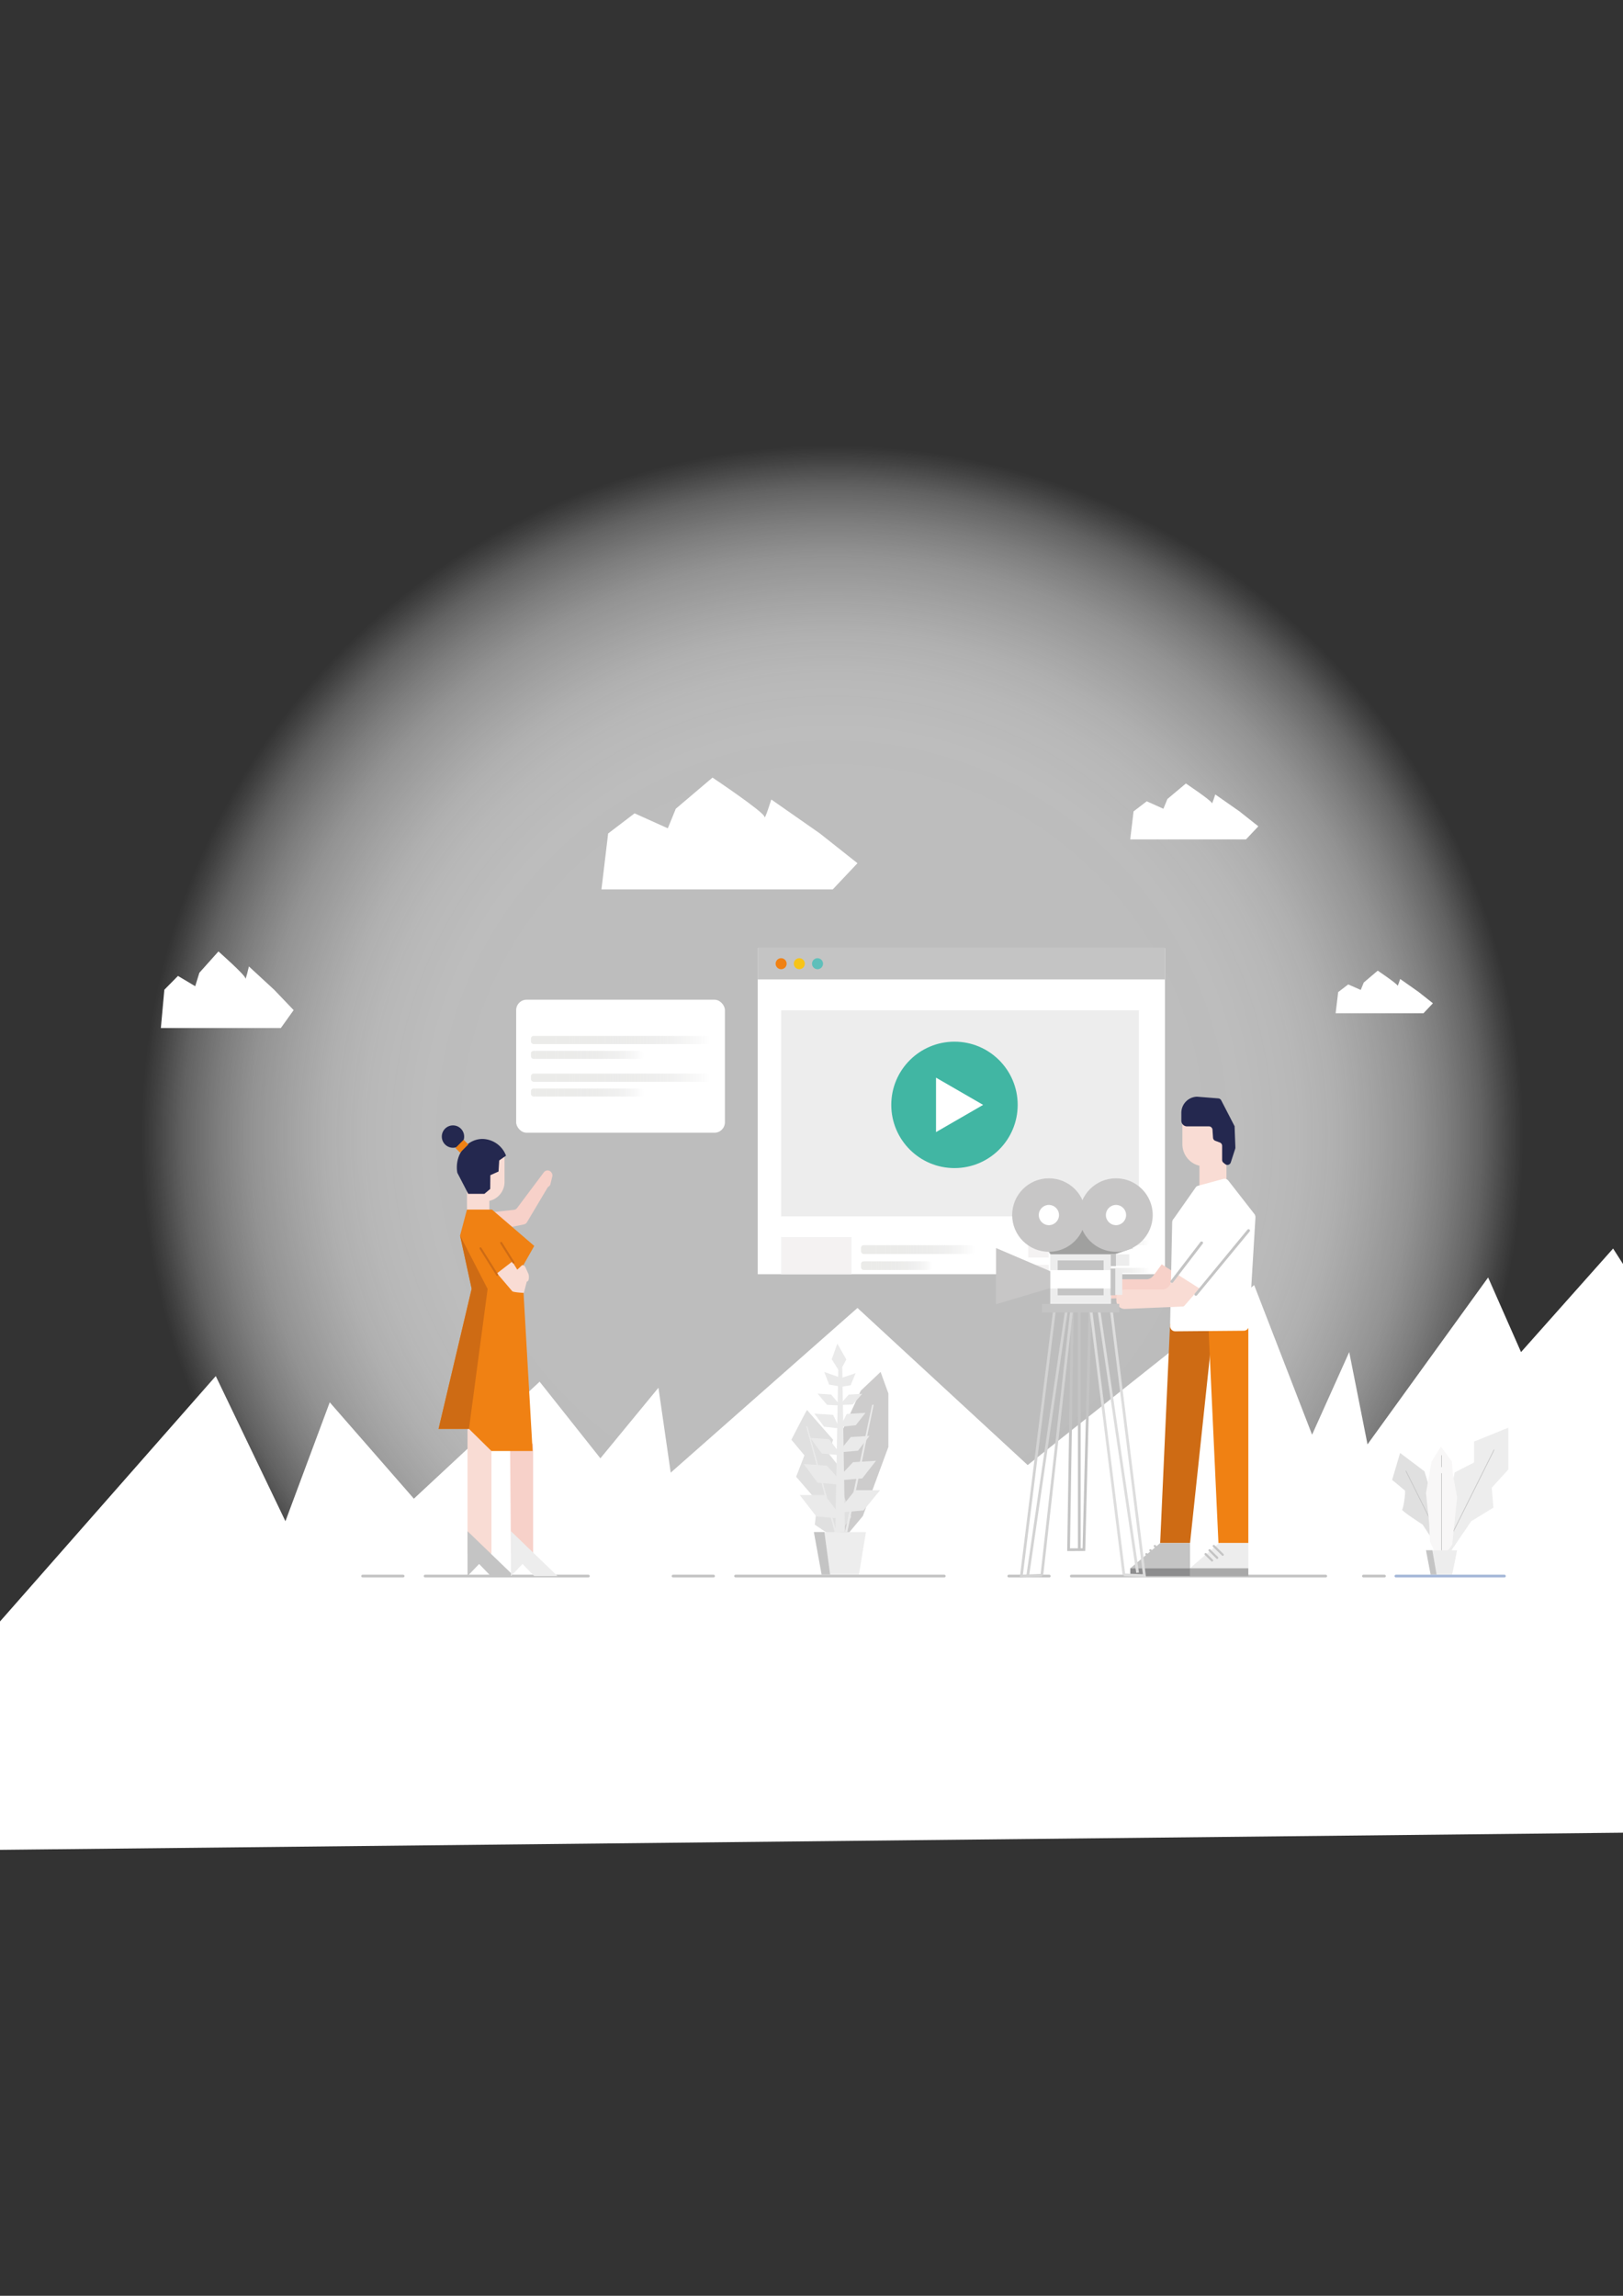 <svg id="Layer_1" data-name="Layer 1" xmlns="http://www.w3.org/2000/svg" xmlns:xlink="http://www.w3.org/1999/xlink" viewBox="0 0 595.28 841.89"><rect x="0" y="0" width="595.28" height="841.89" fill="#333333" stroke="none"/><defs><style>.cls-2{fill:#fff}.cls-10,.cls-3,.cls-33,.cls-8{fill:#c4c4c4}.cls-10,.cls-3,.cls-33,.cls-34{stroke:#c4c4c4}.cls-10,.cls-29,.cls-3,.cls-33,.cls-34,.cls-35{stroke-linecap:round}.cls-10,.cls-29,.cls-3,.cls-33,.cls-34,.cls-35,.cls-36{stroke-miterlimit:10}.cls-5{fill:#e0e0e0}.cls-6{fill:#eaeaea}.cls-7{fill:#ededed}.cls-10,.cls-29{stroke-width:.25px}.cls-16{fill:#f08113}.cls-20{fill:#f4f2f2}.cls-26{fill:#f7d1c9}.cls-27{fill:#f9dcd4}.cls-28,.cls-29{fill:#ce6b14}.cls-29{stroke:#ce6b14}.cls-30{fill:#24284f}.cls-33{stroke-width:.5px}.cls-34,.cls-35,.cls-36{fill:none}.cls-35{stroke:#d3d3d3}.cls-36{stroke:#ddd}.cls-38{fill:#c7c6c6}</style><radialGradient id="radial-gradient" cx="305.26" cy="416.79" r="253.44" gradientUnits="userSpaceOnUse"><stop offset=".5" stop-color="#e0e0e0"/><stop offset=".6" stop-color="#e0e0e0" stop-opacity=".99"/><stop offset=".67" stop-color="#e2e2e2" stop-opacity=".95"/><stop offset=".73" stop-color="#e4e4e4" stop-opacity=".88"/><stop offset=".78" stop-color="#e7e7e7" stop-opacity=".78"/><stop offset=".84" stop-color="#ebebeb" stop-opacity=".65"/><stop offset=".89" stop-color="#f0f0f0" stop-opacity=".49"/><stop offset=".94" stop-color="#f6f6f6" stop-opacity=".3"/><stop offset=".98" stop-color="#fcfcfc" stop-opacity=".09"/><stop offset="1" stop-color="#fff" stop-opacity="0"/></radialGradient><linearGradient id="linear-gradient" x1="194.74" y1="395.19" x2="260.47" y2="395.19" gradientUnits="userSpaceOnUse"><stop offset="0" stop-color="#ebebe9"/><stop offset=".22" stop-color="#ebebe9" stop-opacity=".99"/><stop offset=".35" stop-color="#eaeae8" stop-opacity=".95"/><stop offset=".47" stop-color="#e9e9e8" stop-opacity=".89"/><stop offset=".58" stop-color="#e8e8e6" stop-opacity=".8"/><stop offset=".67" stop-color="#e6e6e5" stop-opacity=".68"/><stop offset=".77" stop-color="#e4e4e3" stop-opacity=".54"/><stop offset=".85" stop-color="#e2e2e1" stop-opacity=".37"/><stop offset=".93" stop-color="#dfdfde" stop-opacity=".18"/><stop offset="1" stop-color="#dcdcdc" stop-opacity="0"/></linearGradient><linearGradient id="linear-gradient-2" x1="194.74" y1="400.64" x2="236.19" y2="400.64" xlink:href="#linear-gradient"/><linearGradient id="linear-gradient-3" x1="194.74" y1="381.38" x2="260.47" y2="381.38" xlink:href="#linear-gradient"/><linearGradient id="linear-gradient-4" x1="194.74" y1="386.83" x2="236.19" y2="386.83" xlink:href="#linear-gradient"/><linearGradient id="linear-gradient-5" x1="315.8" y1="458.24" x2="357.45" y2="458.24" xlink:href="#linear-gradient"/><linearGradient id="linear-gradient-6" x1="315.8" y1="464.12" x2="342.06" y2="464.12" xlink:href="#linear-gradient"/><linearGradient id="linear-gradient-7" x1="389.89" y1="455.67" x2="421.74" y2="455.67" xlink:href="#linear-gradient"/><linearGradient id="linear-gradient-8" x1="389.89" y1="459.13" x2="409.97" y2="459.13" xlink:href="#linear-gradient"/><linearGradient id="linear-gradient-9" x1="389.89" y1="465.88" x2="421.74" y2="465.88" xlink:href="#linear-gradient"/></defs><g id="Self-tape"><circle cx="305.26" cy="416.79" r="253.44" opacity=".8" fill="url(#radial-gradient)"/><path class="cls-2" d="M-6.94 602.5l86.08-97.88 25.55 53.22 16.25-43.6 30.86 35.34 46.12-42.9 22.29 28.1 21.29-25.88 4.5 31.13 68.5-60.39 62.43 57.62 83.07-66 21.24 54.86 13.62-30.3 6.71 33.84 44.24-61.2 12.07 27.36 33.77-37.97 22.29 34.85v179.17l-632.6 6.68 11.72-76.05zM220.6 326.15h84.84l9.06-9.6-13.76-10.9-17.85-12.47s-2.48 8-2.51 6.35-19.05-14.38-19.05-14.38l-13.46 11.42-2.93 7.18-12.19-5.49-9.7 7.39zM414.54 307.82H457l4.53-4.8-6.88-5.45-8.92-6.24s-1.24 4-1.26 3.17-9.52-7.18-9.52-7.18l-6.77 5.68-1.47 3.59-6.1-2.75-4.84 3.7zM489.88 371.56h32.23l3.45-3.65-5.23-4.14-6.78-4.77s-.94 3.05-1 2.41-7.23-5.46-7.23-5.46l-5.12 4.34-1.11 2.73-4.59-2.02-3.69 2.81zM59 377h44l4.7-6.58-7.14-7.47-9.26-8.54s-1.28 5.5-1.3 4.34-9.88-9.85-9.88-9.85l-7 7.83-1.52 4.92-6.32-3.77-5 5.07z"/><path class="cls-3" d="M370 577.96h14.86M392.93 577.96h93.32M132.99 577.96h14.87M155.92 577.96h59.89M246.86 577.96h14.87M269.79 577.96h76.55"/><path fill="#cdcccc" d="M309.59 564.2l6.89-8.26 9.36-25.34v-19.61l-2.86-7.89-7.27 6.88-6.88 14.92-1.91 39.3h2.67z"/><path class="cls-5" d="M296 517.06c-.57.76-5.73 10.9-5.73 10.9l4.78 5.74-3.05 7.84 7.84 9.08-1 8.49 7.65 5.15 5.73-7.93-3.22-9.54.77-6.43-5.74-7.23 1.53-5.17z"/><path class="cls-6" d="M308.93 501.5h-1.45l-1.11 60.33h3.56l-1-60.33z"/><path class="cls-6" d="M309.93 561.83h.84l9.69-46.73-.61.11-9.92 46.62zM307 562.57l-.66.03-10.67-39.59.49.06 10.84 39.5z"/><path class="cls-6" d="M309.16 556.95l-9.74-.86-6.09-7.84h9.14l6.69 8.7zM309.62 544.58l-9.75-.87-5.05-6.8 8.44.55 6.36 7.12zM308.62 533.68l-7.18-.65-4.25-5.74 6.88.45 4.55 5.94zM307.98 523.83l-5.73-.64-3.56-4.8 6.87.45 2.42 4.99zM308.25 515.41l-4.92-.25-3.46-4.1 4.97.33 3.41 4.02zM308.22 508.46l-4.1-.72-1.81-4.64 5.12 1.82.79 3.54z"/><path class="cls-6" d="M306.97 554.72l9.74-.82 6.09-7.44h-9.14l-6.69 8.26zM306.51 542.96l9.75-.82 5.05-6.46-8.44.52-6.36 6.76zM307.51 532.61l7.18-.62 4.25-5.45-6.88.43-4.55 5.64zM308.14 523.25l5.74-.61 3.56-4.55-6.87.42-2.43 4.74zM307.88 515.26l4.92-.24 3.46-3.9-4.97.31-3.41 3.83zM307.91 508.65l4.1-.68 1.81-4.41-5.12 1.72-.79 3.37zM307.98 503.1l-2.91-4.65 2.05-5.75 3.29 5.83-2.43 4.57z"/><path class="cls-7" d="M315.04 577.38h-13.69l-2.83-15.55h19.09l-2.57 15.55z"/><path class="cls-8" d="M304.47 577.38h-3.12l-2.83-15.55h3.85l2.1 15.55z"/><path class="cls-3" d="M500.07 577.96h7.73"/><path fill="#214390" stroke="#a5b8d8" stroke-miterlimit="10" stroke-linecap="round" d="M511.99 577.96h39.8"/><path class="cls-7" d="M531.08 570.38h-2.92l5.36-30.42 7.12-3.65v-7.66l12.59-5.11v15.33l-6.09 6.69.61 7.3-8.15 4.99-8.52 12.53z"/><path class="cls-10" d="M547.98 531.69l-16.17 32.41"/><path class="cls-5" d="M531.81 570.09l-2.45.42-4.07-6.09-3.5-5.33s-8-5.18-7.52-5.51 1.37-6.65 1-7-4.67-3.89-4.67-3.89l2.93-9.88 8.93 6.74z"/><path class="cls-10" d="M515.68 539.46l11.76 23.55"/><path fill="#f8f7f7" d="M528.49 530.48l-3.41 5.47-2.06 11.56 1.16 10.97.3 6.8 3.4 7.66 4.75-6.45 1.82-17.41-1.58-8.5-.36-4.63-4.02-5.47z"/><path class="cls-10" d="M528.73 540.33v29.33M528.73 533.76v4.14"/><path class="cls-7" d="M532.63 577.38h-7.91l-1.69-8.88h11.4l-1.8 8.88z"/><path class="cls-8" d="M526.9 577.38h-2.18l-1.69-8.88h2.32l1.55 8.88z"/><rect class="cls-2" x="189.32" y="366.6" width="76.56" height="48.78" rx="3.83"/><rect x="194.74" y="393.69" width="65.73" height="3" rx=".95" fill="url(#linear-gradient)"/><rect x="194.74" y="399.17" width="41.45" height="2.94" rx=".93" fill="url(#linear-gradient-2)"/><rect x="194.74" y="379.88" width="65.73" height="3" rx=".95" fill="url(#linear-gradient-3)"/><rect x="194.74" y="385.36" width="41.45" height="2.94" rx=".93" fill="url(#linear-gradient-4)"/><path class="cls-2" d="M277.92 347.62h149.36v119.65H277.92z"/><path class="cls-8" d="M277.92 347.62h149.36v11.55H277.92z"/><circle class="cls-16" cx="286.5" cy="353.4" r="2.02"/><circle cx="293.17" cy="353.4" r="2.02" fill="#f7c418"/><circle cx="299.85" cy="353.4" r="2.02" fill="#5fbfba"/><path class="cls-7" d="M286.5 370.5h131.23v75.56H286.5z"/><circle cx="350.08" cy="405.17" r="23.18" fill="#41b6a3"/><path class="cls-2" d="M343.31 395.19l17.28 9.98-17.28 9.98v-19.96z"/><path class="cls-20" d="M286.5 453.63h25.81v13.64H286.5zM377.14 453.63h7.51v7.51h-7.51z"/><rect x="315.8" y="456.62" width="41.65" height="3.24" rx=".95" fill="url(#linear-gradient-5)"/><rect x="315.8" y="462.54" width="26.26" height="3.17" rx=".93" fill="url(#linear-gradient-6)"/><rect x="389.89" y="454.72" width="31.84" height="1.9" rx=".95" fill="url(#linear-gradient-7)"/><rect x="389.89" y="458.2" width="20.08" height="1.86" rx=".93" fill="url(#linear-gradient-8)"/><path class="cls-20" d="M377.14 463.84h7.51v3.76h-7.51z"/><rect x="389.89" y="464.93" width="31.84" height="1.9" rx=".95" fill="url(#linear-gradient-9)"/><path class="cls-26" d="M173.41 446.53l-.1 4.36c0 1 .71 1.8 1.46 1.65l17.39-3.54a1.71 1.71 0 0 0 1.12-.8l7.48-12.57a2 2 0 0 1 .59-.59 1.3 1.3 0 0 0 .53-.79l.72-2.94a1.83 1.83 0 0 0-.36-1.35 1.69 1.69 0 0 0-2.76-.07L189.65 443a1.69 1.69 0 0 1-1.17.66l-14.13 1.55a1.28 1.28 0 0 0-.94 1.32z"/><path class="cls-27" d="M171.48 522.76h8.78v46.97h-8.78z"/><path class="cls-8" d="M171.48 561.51l17.07 16.45h-8.54l-4.28-4.44-4.25 4.44v-16.45z"/><path class="cls-27" d="M185.05 423.3v10.13a7.1 7.1 0 0 1-5.57 6.94v5.52h-8.19V423.3z"/><path class="cls-26" d="M195.54 569.73h-8.13l-.33-40.31h8.46v40.31z"/><path class="cls-7" d="M187.41 561.51l17.07 16.45h-8.54l-4.28-4.44-4.25 4.44v-16.45z"/><path class="cls-16" d="M191.93 472.5l3.42 59.6h-15.11l-8.24-8.12-11.15.02L173 472.5l-4.26-19.4 2.53-9.53h9.18l15.5 13.32-8.83 15.61h4.81z"/><path class="cls-28" d="M178.85 472.67L172 523.98h-11.14L173 472.67l-4.25-19.59 10.1 19.59z"/><path class="cls-27" d="M187.86 473.48l-5.56-6.54 5.57-4.31 3.37 5.38c.24.4-2-2.42-1.51-2.42l1.79-1.66a1.31 1.31 0 0 1 1.26.95l1.07 2.35c.24.84.24 2.73-.63 2.74l-1.08 4.14c-.47.01-4.04-.23-4.28-.63z"/><rect class="cls-29" x="185.83" y="454.86" width=".48" height="8.97" rx=".24" transform="rotate(-32.14 186.098 459.368)"/><rect class="cls-29" x="179.07" y="456.64" width=".48" height="11.98" rx=".24" transform="rotate(-32.14 179.322 462.661)"/><path class="cls-30" d="M185.59 423.81l-2.49 1.74-.25 4.06-3 1.34-.05 5.05-2.13 1.79h-5.93l-4-7.72a10.83 10.83 0 0 1-.18-2c0-5.75 4.23-10.41 9.44-10.41a9.43 9.43 0 0 1 8.58 6.09s.01.05.01.06z"/><circle class="cls-30" cx="166.14" cy="416.79" r="4.1"/><path class="cls-16" transform="rotate(-45 169.406 420.33)" d="M167.27 419.12h4.26v2.42h-4.26z"/><g id="Pants"><path class="cls-28" d="M436.48 565.87h-10.96l3.64-80.44h15.87l-8.55 80.44z"/><path class="cls-16" d="M446.9 565.87h10.96v-80.44h-14.68l3.72 80.44z"/></g><g id="Shoe"><path class="cls-8" d="M436.48 575.1h-21.91l10.95-9.23h10.96v9.23z"/><path class="cls-10" d="M427.07 570.32a.28.28 0 0 1-.4 0l-3.3-3.19a.25.25 0 0 1 0-.38.28.28 0 0 1 .4 0l3.3 3.18a.27.27 0 0 1 0 .39zM425 571.45a.28.28 0 0 1-.4 0l-2.86-2.75a.27.27 0 0 1 0-.39.3.3 0 0 1 .41 0l2.85 2.76a.26.26 0 0 1 0 .38zM423.09 572.42a.32.32 0 0 1-.41 0l-2.39-2.31a.26.26 0 0 1 0-.39.28.28 0 0 1 .4 0l2.4 2.31a.27.27 0 0 1 0 .39z"/><path fill="#8d8d8e" d="M414.57 575.1h21.91v2.86h-21.91z"/></g><path class="cls-7" d="M457.86 575.1h-21.43l10.71-9.23h10.72v9.23z"/><path class="cls-10" d="M448.66 570.32a.27.27 0 0 1-.39 0l-3.27-3.19a.28.28 0 0 1 0-.38.28.28 0 0 1 .4 0l3.23 3.18a.27.27 0 0 1 .03.39zM446.64 571.45a.28.28 0 0 1-.4 0l-2.79-2.75a.27.27 0 0 1 0-.39.27.27 0 0 1 .39 0l2.8 2.76a.28.28 0 0 1 0 .38zM444.76 572.42a.29.29 0 0 1-.39 0l-2.37-2.31a.27.27 0 0 1 0-.39.28.28 0 0 1 .4 0l2.34 2.31a.27.27 0 0 1 .02.39z"/><path fill="#a9a9a9" d="M436.43 575.1h21.43v2.86h-21.43z"/><path class="cls-26" d="M434.1 468.71l-5.53 6.38a.82.82 0 0 1-.57.26l-21.26.87a3.11 3.11 0 0 1-3.11-3.11v-.86a3.12 3.12 0 0 1 3.11-3.12h13.72a3.15 3.15 0 0 0 2.55-1.31l1.55-2.07 1.52-2.1z" id="arm"/><g id="HEAD"><path class="cls-27" d="M439.93 427.08h9.91v9.91h-9.91z"/><path class="cls-27" d="M433.65 412.15h15.13a1.06 1.06 0 0 1 1.06 1.06v13.43a1.06 1.06 0 0 1-1.06 1.06h-7a8.11 8.11 0 0 1-8.11-8.11v-7.44h-.02z"/><path class="cls-30" d="M452.82 413.05l.29 7.76a1.49 1.49 0 0 1-.07.47l-1.62 5a1.3 1.3 0 0 1-2.06.61l-.62-.5a1.32 1.32 0 0 1-.49-1v-5.19a1.31 1.31 0 0 0-.86-1.24l-1.62-.6a1.32 1.32 0 0 1-.86-1.15l-.2-2.93a1.31 1.31 0 0 0-1.3-1.23h-8.12a2.09 2.09 0 0 1-2-2.13v-2.75a5.91 5.91 0 0 1 5.78-6l7.78.62a1.32 1.32 0 0 1 1.06.7l4.95 9.58z"/></g><path class="cls-2" d="M460.47 446.51l-2.39 39.65a1.9 1.9 0 0 1-1.86 1.83l-25.19.22a1.92 1.92 0 0 1-1.87-2l.77-37.95a2 2 0 0 1 .6-1.4l8.13-11.58a1.81 1.81 0 0 1 .79-.46l9.21-2.49a1.82 1.82 0 0 1 1.91.66l9.48 12.16a2 2 0 0 1 .42 1.36z"/><g id="arm-2" data-name="arm"><path class="cls-27" d="M439.93 472.48l-5.54 6.38a.78.78 0 0 1-.57.26l-21.25.88a3.11 3.11 0 0 1-3.12-3.12V476a3.12 3.12 0 0 1 3.12-3.12h13.71a3.1 3.1 0 0 0 2.55-1.32l1.55-2.06 1.53-2.11z"/><path class="cls-33" d="M438.46 474.89a.28.28 0 0 0 .38-.06l19.33-23.42a.24.24 0 0 0-.06-.35.3.3 0 0 0-.39.05l-19.32 23.43a.23.23 0 0 0 .06.35zM429.67 470.16a.29.29 0 0 0 .38-.06l10.89-14.19a.23.23 0 0 0-.07-.35.3.3 0 0 0-.39.06l-10.88 14.19a.23.23 0 0 0 .07.35z"/></g><path class="cls-34" d="M391.93 568.29l5.62-.03 2.24-87.83-6.46-.17-1.4 88.03zM395.86 568.29v-87.33"/><path class="cls-35" d="M382.13 577.66l-7.52.3 12.26-98.32 6.18.77-10.92 97.25zM376.98 577.6l14.2-97.34"/><path class="cls-36" d="M412.23 577.51l7.52.3-12.26-98.32-7.37.92 12.11 97.1zM417.25 576.74l-14.3-97.01"/><path fill="#a0a09f" stroke-width=".25" stroke-miterlimit="10" stroke-linecap="round" stroke="#c4c4c4" d="M415.25 457.67L403.39 438l-19.56 19.53 5.7 9.31 25.72-9.17z"/><path class="cls-38" d="M385.27 472.34l-19.94 5.92v-20.59l19.94 8.52v6.15z"/><path class="cls-7" d="M385.2 459.95h22.31v18.35H385.2z"/><path class="cls-10" d="M388.07 462.35h16.58v12.51h-16.58z"/><path class="cls-2" d="M385.27 465.77h22.19v6.72h-22.19z"/><path class="cls-10" d="M382.34 478.27h28.05v2.92h-28.05z"/><path class="cls-7" d="M407.45 465.37h4.17v9.49h-4.17z"/><path class="cls-10" d="M407.45 465.37h1.48v9.49h-1.48z"/><path class="cls-7" d="M407.52 459.95h6.68v4.22h-6.68z"/><path class="cls-10" d="M407.52 459.95h1.63v4.22h-1.63z"/><circle class="cls-38" cx="384.71" cy="445.57" r="13.47"/><circle class="cls-2" cx="384.71" cy="445.57" r="3.71"/><circle class="cls-38" cx="409.32" cy="445.57" r="13.47"/><circle class="cls-2" cx="409.32" cy="445.57" r="3.71"/></g></svg>